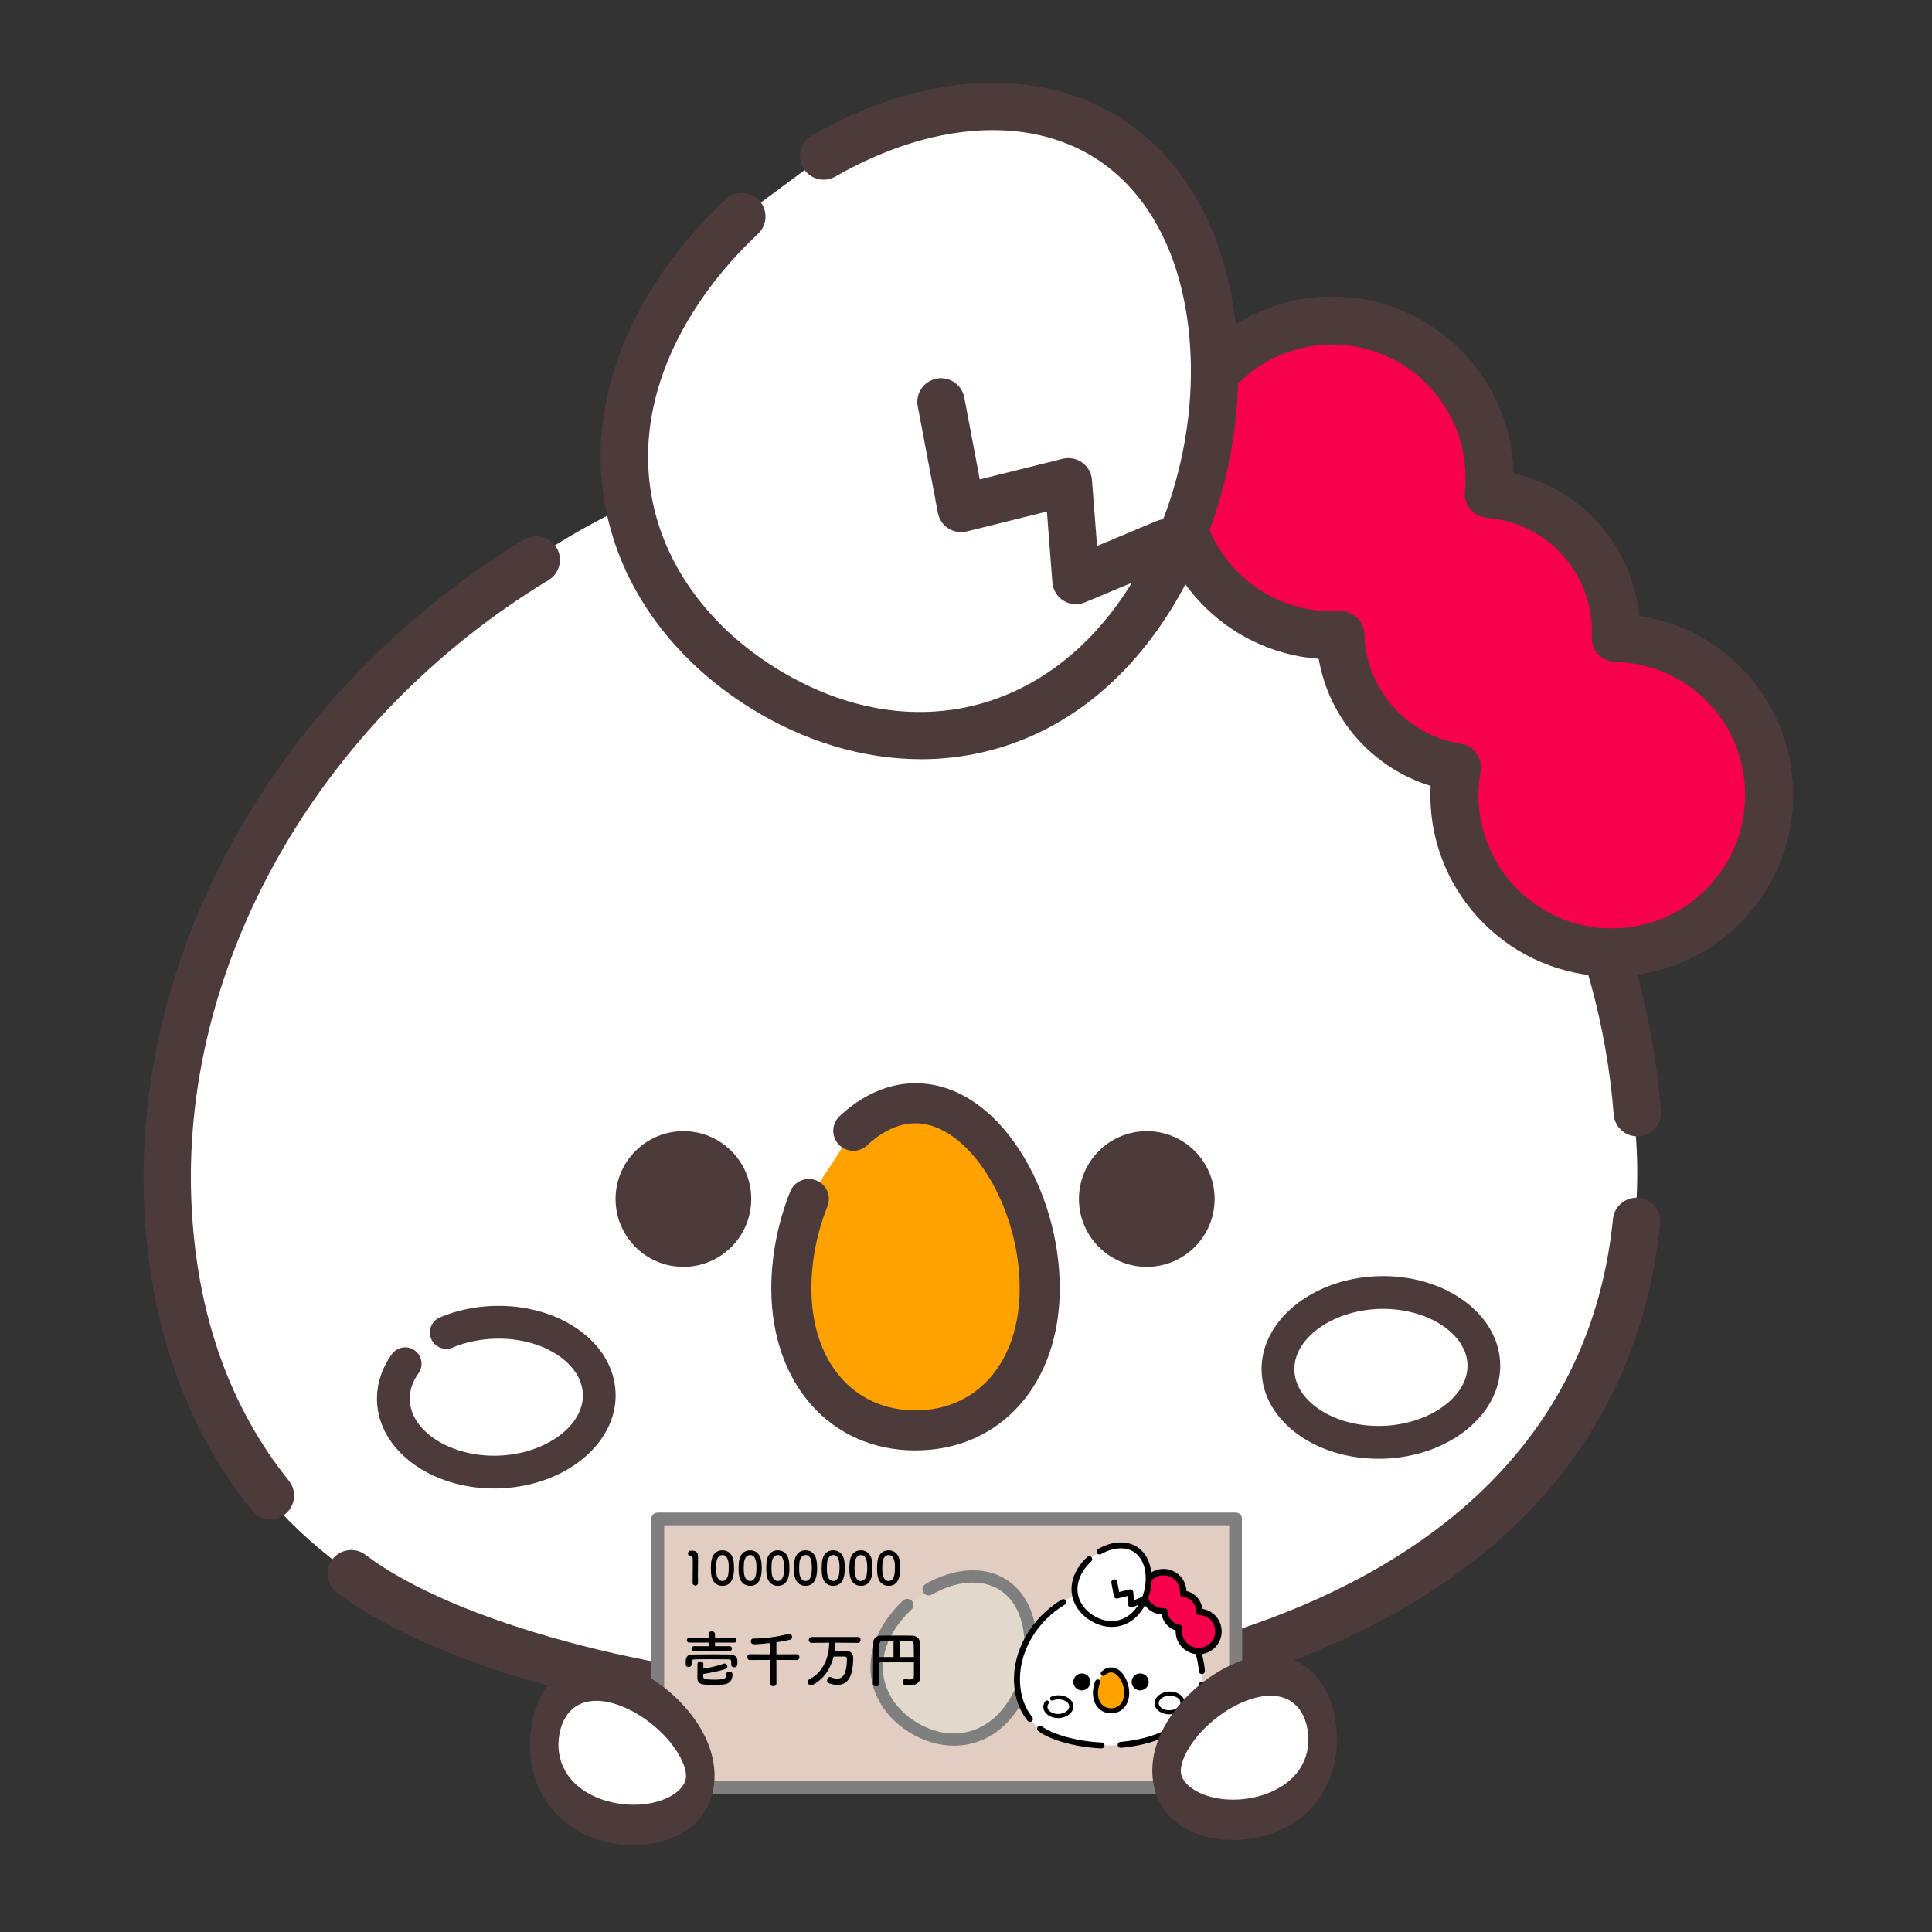 <svg width="350" height="350" viewBox="0 0 350 350" fill="none" xmlns="http://www.w3.org/2000/svg">
<rect x="0" y="0" width="350" height="350" fill="#333333" stroke="none"/>
<path d="M296.605 212.52C296.605 275.495 230.118 309.311 159.02 309.311C87.922 309.311 30.461 282.4 30.461 219.418C30.461 156.437 87.922 81.251 159.02 81.251C230.118 81.251 296.605 149.539 296.605 212.52Z" fill="white"/>
<path d="M296.605 205.863C294.391 205.863 292.511 204.156 292.337 201.908C289.801 169.678 275.121 139.817 250.987 117.817C226.237 95.255 194.268 83.861 160.974 85.734C151.058 86.289 141.149 88.016 131.507 90.859C129.239 91.528 126.85 90.23 126.181 87.962C125.512 85.687 126.81 83.305 129.085 82.636C139.356 79.605 149.921 77.772 160.492 77.176C196.108 75.169 230.299 87.36 256.768 111.487C269.353 122.962 279.584 136.531 287.178 151.827C294.919 167.423 299.536 184.05 300.888 201.239C301.075 203.601 299.309 205.669 296.947 205.849C296.833 205.856 296.719 205.863 296.605 205.863V205.863Z" fill="#4D3A3B"/>
<path d="M48.995 275.234C47.744 275.234 46.499 274.685 45.649 273.635C33.927 259.069 27.37 240.903 26.179 219.659C23.529 172.515 50.514 124.668 94.928 97.758C96.955 96.533 99.591 97.175 100.816 99.203C102.04 101.23 101.398 103.866 99.371 105.091C57.633 130.376 32.267 175.158 34.743 219.171C35.834 238.588 41.755 255.101 52.334 268.249C53.819 270.095 53.525 272.792 51.678 274.277C50.888 274.913 49.938 275.227 48.988 275.227L48.995 275.234Z" fill="#4D3A3B"/>
<path d="M292.698 115.555C292.718 115.154 292.731 114.759 292.731 114.351C292.731 101.244 282.568 90.465 269.708 89.474C269.801 88.524 269.855 87.561 269.855 86.584C269.855 70.867 257.069 58.074 241.345 58.074C225.621 58.074 212.835 70.86 212.835 86.584C212.835 102.307 225.621 115.094 241.345 115.094C241.84 115.094 242.335 115.08 242.824 115.054C243.165 127.198 252.211 137.201 263.933 139.014C263.639 140.646 263.478 142.326 263.478 144.039C263.478 159.756 276.265 172.549 291.988 172.549C307.712 172.549 320.498 159.762 320.498 144.039C320.498 128.315 308.093 115.93 292.704 115.549L292.698 115.555Z" fill="#F7004C"/>
<path fill-rule="evenodd" clip-rule="evenodd" d="M208.486 86.584C208.486 68.458 223.219 53.725 241.345 53.725C259.196 53.725 273.755 68.021 274.194 85.76C286.395 88.496 295.743 98.855 296.948 111.56C312.704 113.924 324.847 127.356 324.847 144.039C324.847 162.164 310.114 176.898 291.988 176.898C273.862 176.898 259.129 162.157 259.129 144.039C259.129 143.479 259.144 142.923 259.173 142.371C248.742 139.167 240.781 130.292 238.892 119.352C221.909 118.095 208.486 103.884 208.486 86.584ZM292.818 119.903C292.182 119.921 291.538 119.799 290.932 119.53C289.289 118.8 288.264 117.134 288.354 115.338C288.372 114.982 288.382 114.664 288.382 114.351C288.382 103.536 279.988 94.628 269.374 93.811C268.208 93.721 267.127 93.165 266.375 92.269C265.624 91.373 265.265 90.212 265.38 89.047C265.461 88.222 265.506 87.402 265.506 86.584C265.506 73.268 254.666 62.423 241.345 62.423C228.023 62.423 217.184 73.262 217.184 86.584C217.184 99.906 228.023 110.745 241.345 110.745C241.762 110.745 242.178 110.733 242.586 110.711C243.757 110.647 244.905 111.059 245.769 111.854C246.632 112.648 247.138 113.758 247.171 114.931C247.453 124.952 254.925 133.22 264.598 134.716C265.757 134.895 266.794 135.534 267.474 136.489C268.155 137.443 268.422 138.632 268.213 139.786C267.963 141.177 267.828 142.598 267.828 144.039C267.828 157.354 278.667 168.199 291.988 168.199C305.31 168.199 316.149 157.36 316.149 144.039C316.149 130.783 305.778 120.339 292.818 119.903Z" fill="#4D3A3B"/>
<path d="M149.225 28.259C166.266 18.47 185.951 15.747 200.537 24.907C224.39 39.875 225.588 80.917 208.332 108.423C191.076 135.929 161.897 139.482 138.037 124.515C114.184 109.547 104.69 81.726 121.946 54.22C125.385 48.747 129.62 43.695 134.391 39.232" fill="white"/>
<path d="M166.849 137.535C156.364 137.535 145.605 134.323 135.756 128.148C122.856 120.052 113.863 108.336 110.424 95.155C106.731 80.997 109.461 66.056 118.313 51.945C121.886 46.244 126.315 40.918 131.46 36.101C133.193 34.482 135.903 34.575 137.522 36.308C139.142 38.041 139.048 40.751 137.315 42.37C132.705 46.679 128.757 51.43 125.572 56.502C118.005 68.558 115.636 81.177 118.721 92.987C121.605 104.047 129.273 113.956 140.313 120.881C163.972 135.729 189.845 129.807 204.692 106.141C212.695 93.388 216.662 77.397 215.565 62.269C214.448 46.826 208.299 34.843 198.249 28.54C186.005 20.859 168.475 22.144 151.353 31.979C149.298 33.157 146.676 32.448 145.498 30.393C144.32 28.339 145.03 25.717 147.084 24.539C167.003 13.098 187.838 11.873 202.812 21.274C215.237 29.069 222.805 43.414 224.123 61.654C225.341 78.555 220.911 96.433 211.959 110.705C203.107 124.816 190.836 133.768 176.484 136.605C173.319 137.227 170.094 137.542 166.842 137.542L166.849 137.535Z" fill="#4D3A3B"/>
<path d="M170.475 72.814L174.122 92.117L193.539 87.286L194.924 105.171L211.183 98.353" fill="white"/>
<path d="M194.923 109.46C194.147 109.46 193.371 109.246 192.689 108.831C191.511 108.115 190.755 106.877 190.648 105.499L189.658 92.666L175.158 96.272C174.014 96.56 172.803 96.359 171.806 95.724C170.809 95.088 170.127 94.071 169.906 92.907L166.259 73.603C165.818 71.275 167.35 69.034 169.678 68.592C172.007 68.15 174.248 69.683 174.69 72.011L177.493 86.851L192.508 83.118C193.732 82.817 195.03 83.064 196.054 83.8C197.078 84.536 197.727 85.687 197.82 86.945L198.744 98.909L209.523 94.385C211.704 93.469 214.22 94.499 215.137 96.68C216.053 98.862 215.023 101.377 212.842 102.294L196.589 109.112C196.054 109.333 195.492 109.447 194.93 109.447L194.923 109.46Z" fill="#4D3A3B"/>
<path d="M154.577 204.852C157.896 201.748 161.743 199.868 165.851 199.868C178.276 199.868 188.346 217.05 188.346 233.416C188.346 249.782 178.276 259.136 165.851 259.136C153.426 259.136 143.356 249.782 143.356 233.416C143.356 227.876 144.514 222.242 146.521 217.21" fill="#FFA200"/>
<path d="M165.858 262.762C150.476 262.762 139.73 250.692 139.73 233.416C139.73 227.541 140.914 221.472 143.156 215.865C143.898 214.005 146.013 213.095 147.873 213.838C149.733 214.581 150.643 216.695 149.893 218.555C147.993 223.312 146.99 228.451 146.99 233.416C146.99 246.63 154.57 255.502 165.858 255.502C177.146 255.502 184.726 246.624 184.726 233.416C184.726 218.314 175.379 203.494 165.858 203.494C162.124 203.494 159.013 205.675 157.066 207.502C155.601 208.873 153.306 208.8 151.934 207.335C150.563 205.869 150.636 203.574 152.101 202.203C156.27 198.295 161.027 196.234 165.858 196.234C172.99 196.234 179.728 200.604 184.82 208.539C189.377 215.631 191.986 224.697 191.986 233.409C191.986 250.692 181.24 262.755 165.858 262.755V262.762Z" fill="#4D3A3B"/>
<path d="M207.75 229.502C214.538 229.502 220.041 223.999 220.041 217.21C220.041 210.422 214.538 204.919 207.75 204.919C200.962 204.919 195.459 210.422 195.459 217.21C195.459 223.999 200.962 229.502 207.75 229.502Z" fill="#4D3A3B"/>
<path d="M123.806 229.502C130.594 229.502 136.097 223.999 136.097 217.21C136.097 210.422 130.594 204.919 123.806 204.919C117.018 204.919 111.515 210.422 111.515 217.21C111.515 223.999 117.018 229.502 123.806 229.502Z" fill="#4D3A3B"/>
<path d="M89.508 269.654C78.02 269.654 68.599 262.702 68.298 253.837C68.198 250.866 69.127 247.922 70.988 245.326C71.944 243.994 73.798 243.686 75.129 244.637C76.461 245.593 76.769 247.447 75.819 248.778C74.715 250.324 74.179 251.956 74.239 253.636C74.433 259.377 81.78 263.993 90.271 263.706C98.768 263.418 105.787 258.326 105.593 252.585C105.506 249.936 103.914 247.433 101.11 245.54C98.019 243.446 93.911 242.375 89.555 242.522C86.899 242.609 84.289 243.165 82.001 244.128C80.489 244.764 78.749 244.054 78.113 242.542C77.478 241.03 78.187 239.29 79.699 238.655C82.69 237.397 85.935 236.701 89.354 236.587C94.961 236.4 100.314 237.832 104.435 240.622C108.851 243.613 111.367 247.788 111.521 252.385C111.829 261.498 102.381 269.239 90.465 269.64C90.144 269.654 89.823 269.654 89.501 269.654H89.508Z" fill="#4D3A3B"/>
<path d="M179.635 312.81C177.447 312.81 175.58 311.144 175.373 308.929C175.145 306.574 176.878 304.48 179.24 304.252C185.355 303.67 191.377 302.874 197.131 301.884C205.823 300.392 214.126 298.418 221.814 296.023C251.381 286.803 287.599 266.275 292.209 220.83C292.45 218.475 294.558 216.755 296.913 216.996C299.268 217.237 300.988 219.338 300.747 221.693C296.719 261.35 270.31 289.887 224.37 304.212C216.328 306.721 207.656 308.782 198.59 310.341C192.622 311.365 186.386 312.195 180.056 312.79C179.916 312.803 179.782 312.81 179.648 312.81H179.635Z" fill="#4D3A3B"/>
<path d="M152.122 313.6C152.062 313.6 152.001 313.6 151.941 313.6C115.911 312.087 78.522 301.77 61.032 288.502C59.145 287.07 58.777 284.38 60.209 282.494C61.641 280.607 64.33 280.239 66.217 281.671C82.195 293.788 118.4 303.61 152.302 305.029C154.671 305.129 156.504 307.13 156.411 309.491C156.317 311.793 154.417 313.6 152.129 313.6H152.122Z" fill="#4D3A3B"/>
<path d="M249.742 264.268C244.497 264.268 239.519 262.842 235.638 260.213C231.222 257.222 228.706 253.047 228.552 248.45C228.244 239.337 237.692 231.596 249.609 231.194C261.525 230.786 271.474 237.885 271.776 246.998C272.083 256.111 262.636 263.853 250.719 264.254C250.391 264.268 250.063 264.274 249.742 264.274V264.268ZM250.559 237.116C250.311 237.116 250.063 237.116 249.809 237.129C241.312 237.417 234.293 242.509 234.487 248.249C234.574 250.899 236.166 253.402 238.97 255.295C242.061 257.389 246.163 258.453 250.525 258.313C259.023 258.025 266.041 252.933 265.847 247.192C265.66 241.619 258.735 237.116 250.559 237.116V237.116Z" fill="#4D3A3B"/>
<g clip-path="url(#clip0_3276_1544)">
<rect width="107" height="51" transform="translate(118 274)" fill="white"/>
<g opacity="0.5">
<path d="M223.838 275.155H119.162V323.845H223.838V275.155Z" fill="#C69C87"/>
<path d="M223.838 325H119.162C118.521 325 118 324.483 118 323.845V275.155C118 274.517 118.521 274 119.162 274H223.838C224.479 274 225 274.517 225 275.155V323.845C225 324.483 224.479 325 223.838 325ZM120.324 322.691H222.676V276.309H120.324V322.691Z" fill="black"/>
<path d="M168.235 287.914C172.682 285.376 177.821 284.669 181.629 287.043C187.856 290.925 188.167 301.567 183.662 308.7C179.158 315.834 171.541 316.756 165.316 312.874C159.089 308.991 156.611 301.779 161.116 294.646C162.013 293.225 163.119 291.916 164.363 290.759" fill="#C7B299"/>
<path d="M172.835 316.252C170.097 316.252 167.289 315.418 164.721 313.818C161.355 311.719 159.005 308.682 158.108 305.262C157.143 301.59 157.857 297.715 160.167 294.057C161.102 292.579 162.255 291.198 163.6 289.948C164.051 289.528 164.76 289.554 165.183 290.002C165.606 290.45 165.581 291.154 165.13 291.574C163.926 292.692 162.896 293.925 162.066 295.239C160.093 298.366 159.472 301.638 160.276 304.701C161.03 307.569 163.031 310.137 165.913 311.934C172.089 315.783 178.842 314.248 182.716 308.112C184.806 304.805 185.84 300.657 185.554 296.736C185.264 292.731 183.658 289.623 181.036 287.988C177.84 285.995 173.263 286.33 168.795 288.879C168.258 289.184 167.575 289.002 167.266 288.468C166.959 287.935 167.143 287.256 167.68 286.949C172.879 283.981 178.319 283.665 182.226 286.101C185.468 288.122 187.444 291.842 187.788 296.572C188.107 300.955 186.949 305.592 184.613 309.292C182.303 312.95 179.1 315.273 175.355 316.007C174.53 316.169 173.688 316.25 172.84 316.25L172.835 316.252Z" fill="black"/>
</g>
<path d="M217.729 304.107C217.729 311.978 209.366 316.204 200.424 316.204C191.482 316.204 184.253 312.841 184.253 304.971C184.253 297.101 191.48 287.704 200.424 287.704C209.368 287.704 217.729 296.237 217.729 304.107Z" fill="white"/>
<path d="M217.729 303.276C217.45 303.276 217.213 303.063 217.192 302.782C216.874 298.754 215.026 295.022 211.993 292.274C208.88 289.454 204.859 288.032 200.67 288.265C199.425 288.334 198.176 288.549 196.965 288.905C196.679 288.988 196.38 288.826 196.296 288.542C196.212 288.258 196.375 287.96 196.661 287.877C197.953 287.498 199.283 287.27 200.612 287.196C205.091 286.944 209.392 288.468 212.723 291.484C214.305 292.918 215.593 294.613 216.549 296.526C217.522 298.475 218.104 300.553 218.273 302.701C218.297 302.996 218.076 303.255 217.778 303.278C217.764 303.278 217.75 303.278 217.736 303.278L217.729 303.276Z" fill="black"/>
<path d="M186.584 311.943C186.426 311.943 186.271 311.874 186.164 311.742C184.688 309.922 183.865 307.652 183.714 304.996C183.381 299.105 186.775 293.126 192.361 289.764C192.616 289.611 192.946 289.692 193.102 289.944C193.256 290.198 193.174 290.526 192.921 290.681C187.672 293.84 184.481 299.438 184.792 304.936C184.929 307.363 185.673 309.426 187.005 311.07C187.191 311.301 187.156 311.638 186.924 311.823C186.824 311.904 186.705 311.941 186.587 311.941L186.584 311.943Z" fill="black"/>
<path d="M217.234 291.99C217.237 291.939 217.241 291.888 217.241 291.838C217.241 290.2 215.963 288.854 214.345 288.732C214.357 288.611 214.364 288.491 214.364 288.369C214.364 286.404 212.755 284.806 210.777 284.806C208.799 284.806 207.19 286.404 207.19 288.369C207.19 290.334 208.799 291.932 210.777 291.932C210.84 291.932 210.903 291.925 210.965 291.923C211.007 293.443 212.144 294.692 213.622 294.918C213.585 295.124 213.562 295.334 213.562 295.549C213.562 297.514 215.17 299.112 217.148 299.112C219.126 299.112 220.735 297.514 220.735 295.549C220.735 293.584 219.173 292.036 217.234 291.99Z" fill="#F7004C"/>
<path fill-rule="evenodd" clip-rule="evenodd" d="M206.609 288.369C206.609 286.085 208.478 284.228 210.777 284.228C213.033 284.228 214.874 286.015 214.943 288.24C216.472 288.591 217.642 289.88 217.803 291.462C219.789 291.771 221.316 293.456 221.316 295.549C221.316 297.833 219.447 299.689 217.148 299.689C214.849 299.689 212.981 297.833 212.981 295.549C212.981 295.486 212.982 295.424 212.985 295.362C211.682 294.954 210.689 293.854 210.442 292.496C208.299 292.327 206.609 290.541 206.609 288.369ZM210.777 285.383C209.12 285.383 207.772 286.723 207.772 288.369C207.772 290.015 209.12 291.355 210.777 291.355C210.807 291.355 210.816 291.354 210.83 291.353C210.847 291.351 210.871 291.349 210.944 291.346C211.099 291.34 211.25 291.397 211.363 291.502C211.476 291.607 211.542 291.753 211.546 291.907C211.58 293.145 212.506 294.163 213.711 294.348C213.865 294.371 214.004 294.456 214.095 294.583C214.186 294.71 214.222 294.867 214.194 295.02C214.162 295.2 214.143 295.375 214.143 295.549C214.143 297.195 215.491 298.535 217.148 298.535C218.805 298.535 220.154 297.195 220.154 295.549C220.154 293.902 218.848 292.606 217.22 292.567C217.064 292.563 216.916 292.497 216.809 292.384C216.703 292.27 216.647 292.119 216.654 291.964C216.656 291.922 216.657 291.9 216.658 291.884C216.66 291.866 216.66 291.856 216.66 291.838C216.66 290.505 215.618 289.407 214.301 289.307C214.145 289.295 214.001 289.222 213.9 289.103C213.8 288.985 213.752 288.831 213.767 288.676C213.777 288.571 213.783 288.469 213.783 288.369C213.783 286.723 212.434 285.383 210.777 285.383Z" fill="black"/>
<path d="M199.19 281.081C201.333 279.857 203.808 279.517 205.645 280.66C208.646 282.531 208.797 287.66 206.626 291.096C204.455 294.533 200.784 294.978 197.784 293.108C194.783 291.237 193.588 287.762 195.759 284.323C196.191 283.639 196.724 283.007 197.323 282.45" fill="white"/>
<path d="M201.407 294.736C200.089 294.736 198.734 294.334 197.497 293.563C195.875 292.551 194.743 291.087 194.311 289.44C193.846 287.671 194.19 285.803 195.303 284.041C195.752 283.33 196.31 282.662 196.958 282.062C197.177 281.861 197.518 281.87 197.721 282.087C197.925 282.305 197.914 282.644 197.695 282.845C197.116 283.383 196.619 283.977 196.219 284.612C195.268 286.117 194.969 287.695 195.357 289.17C195.719 290.554 196.684 291.791 198.072 292.655C201.047 294.51 204.301 293.771 206.17 290.812C207.176 289.219 207.676 287.219 207.539 285.33C207.4 283.399 206.625 281.903 205.361 281.115C203.82 280.155 201.616 280.316 199.462 281.545C199.204 281.693 198.874 281.605 198.725 281.346C198.576 281.09 198.664 280.762 198.925 280.614C201.43 279.185 204.05 279.032 205.935 280.205C207.497 281.18 208.45 282.972 208.615 285.251C208.769 287.364 208.211 289.598 207.086 291.38C205.972 293.145 204.429 294.262 202.623 294.618C202.225 294.697 201.819 294.736 201.409 294.736H201.407Z" fill="black"/>
<path d="M201.863 286.648L202.323 289.059L204.766 288.457L204.938 290.692L206.983 289.84" fill="white"/>
<path d="M204.94 291.228C204.843 291.228 204.745 291.202 204.659 291.149C204.51 291.059 204.415 290.905 204.404 290.734L204.278 289.131L202.453 289.581C202.309 289.616 202.156 289.593 202.033 289.512C201.907 289.433 201.821 289.304 201.793 289.161L201.335 286.748C201.28 286.457 201.472 286.177 201.765 286.122C202.058 286.066 202.339 286.258 202.395 286.549L202.749 288.403L204.636 287.937C204.789 287.9 204.952 287.93 205.082 288.022C205.21 288.115 205.291 288.258 205.305 288.415L205.422 289.909L206.777 289.343C207.051 289.228 207.367 289.357 207.483 289.63C207.6 289.902 207.469 290.216 207.195 290.332L205.15 291.184C205.082 291.212 205.013 291.226 204.94 291.226V291.228Z" fill="black"/>
<path d="M199.864 303.149C200.28 302.761 200.766 302.525 201.282 302.525C202.844 302.525 204.111 304.673 204.111 306.717C204.111 308.761 202.844 309.932 201.282 309.932C199.72 309.932 198.453 308.763 198.453 306.717C198.453 306.024 198.597 305.32 198.851 304.692" fill="#FFA200"/>
<path d="M201.282 310.384C199.348 310.384 197.995 308.876 197.995 306.717C197.995 305.982 198.144 305.225 198.425 304.523C198.518 304.29 198.783 304.177 199.018 304.269C199.253 304.361 199.367 304.627 199.274 304.858C199.034 305.451 198.909 306.093 198.909 306.715C198.909 308.366 199.862 309.474 201.282 309.474C202.702 309.474 203.655 308.366 203.655 306.715C203.655 304.828 202.479 302.976 201.282 302.976C200.812 302.976 200.422 303.248 200.175 303.477C199.992 303.648 199.704 303.638 199.529 303.456C199.357 303.274 199.367 302.987 199.55 302.814C200.073 302.327 200.673 302.068 201.282 302.068C202.179 302.068 203.025 302.613 203.667 303.606C204.239 304.493 204.569 305.625 204.569 306.715C204.569 308.874 203.218 310.382 201.282 310.382V310.384Z" fill="black"/>
<path d="M206.551 306.23C207.405 306.23 208.097 305.542 208.097 304.694C208.097 303.846 207.405 303.158 206.551 303.158C205.697 303.158 205.005 303.846 205.005 304.694C205.005 305.542 205.697 306.23 206.551 306.23Z" fill="black"/>
<path d="M195.993 306.23C196.847 306.23 197.539 305.542 197.539 304.694C197.539 303.846 196.847 303.158 195.993 303.158C195.14 303.158 194.448 303.846 194.448 304.694C194.448 305.542 195.14 306.23 195.993 306.23Z" fill="black"/>
<path d="M191.679 311.246C190.234 311.246 189.048 310.377 189.011 309.269C188.999 308.897 189.116 308.53 189.348 308.204C189.469 308.038 189.701 307.999 189.869 308.119C190.036 308.239 190.076 308.47 189.955 308.636C189.815 308.83 189.748 309.033 189.755 309.243C189.778 309.962 190.703 310.539 191.772 310.502C192.842 310.467 193.725 309.83 193.699 309.112C193.688 308.781 193.488 308.467 193.137 308.232C192.749 307.971 192.23 307.837 191.684 307.855C191.349 307.867 191.022 307.936 190.733 308.056C190.543 308.135 190.324 308.047 190.245 307.858C190.166 307.668 190.255 307.451 190.445 307.373C190.822 307.216 191.229 307.128 191.659 307.114C192.363 307.091 193.037 307.269 193.555 307.618C194.111 307.992 194.427 308.514 194.446 309.089C194.485 310.227 193.295 311.195 191.798 311.246C191.759 311.246 191.717 311.246 191.677 311.246H191.679Z" fill="black"/>
<path d="M203.016 316.638C202.742 316.638 202.507 316.43 202.479 316.153C202.451 315.857 202.667 315.596 202.965 315.569C203.734 315.497 204.492 315.395 205.215 315.273C206.307 315.086 207.353 314.839 208.32 314.541C212.039 313.389 216.595 310.823 217.174 305.144C217.204 304.849 217.469 304.634 217.764 304.666C218.062 304.696 218.276 304.959 218.246 305.253C217.739 310.209 214.417 313.774 208.639 315.564C207.628 315.878 206.535 316.134 205.396 316.331C204.645 316.458 203.862 316.562 203.065 316.638C203.048 316.638 203.03 316.64 203.014 316.64L203.016 316.638Z" fill="black"/>
<path d="M199.555 316.737C199.555 316.737 199.538 316.737 199.531 316.737C194.999 316.548 190.297 315.259 188.095 313.601C187.858 313.423 187.812 313.086 187.991 312.85C188.17 312.615 188.509 312.569 188.746 312.747C190.757 314.262 195.31 315.488 199.576 315.666C199.873 315.677 200.106 315.929 200.092 316.224C200.08 316.513 199.841 316.737 199.552 316.737H199.555Z" fill="black"/>
<path d="M211.835 310.573C211.175 310.573 210.549 310.396 210.061 310.068C209.506 309.694 209.189 309.172 209.171 308.597C209.131 307.458 210.321 306.491 211.818 306.44C213.318 306.389 214.568 307.276 214.608 308.414C214.647 309.553 213.457 310.52 211.96 310.571C211.918 310.571 211.879 310.571 211.837 310.571L211.835 310.573ZM211.937 307.181C211.907 307.181 211.874 307.181 211.842 307.181C210.772 307.216 209.889 307.853 209.915 308.571C209.926 308.901 210.126 309.216 210.477 309.451C210.865 309.712 211.381 309.846 211.93 309.828C212.999 309.793 213.882 309.156 213.857 308.437C213.834 307.74 212.962 307.179 211.935 307.179L211.937 307.181Z" fill="black"/>
<path d="M160.979 287.291C163.004 287.291 163.079 285.03 163.079 284.09C163.079 283.733 163.054 283.367 163.02 283.001C162.887 281.613 162.1 280.848 160.979 280.848C159.841 280.848 159.046 281.646 158.929 283.093C158.903 283.434 158.887 283.758 158.887 284.074C158.887 284.423 158.903 284.772 158.937 285.13C159.071 286.526 159.866 287.291 160.979 287.291ZM160.979 286.418C160.435 286.418 159.983 285.928 159.882 285.08C159.841 284.739 159.824 284.39 159.824 284.041C159.824 283.741 159.841 283.434 159.866 283.126C159.949 282.237 160.393 281.704 160.979 281.704C162.125 281.704 162.125 283.351 162.125 283.991C162.125 284.39 162.1 284.797 162.05 285.163C161.933 285.953 161.498 286.418 160.979 286.418Z" fill="black"/>
<path d="M155.961 287.291C157.986 287.291 158.061 285.03 158.061 284.09C158.061 283.733 158.036 283.367 158.003 283.001C157.869 281.613 157.082 280.848 155.961 280.848C154.823 280.848 154.028 281.646 153.911 283.093C153.886 283.434 153.869 283.758 153.869 284.074C153.869 284.423 153.886 284.772 153.919 285.13C154.053 286.526 154.848 287.291 155.961 287.291ZM155.961 286.418C155.417 286.418 154.965 285.928 154.865 285.08C154.823 284.739 154.806 284.39 154.806 284.041C154.806 283.741 154.823 283.434 154.848 283.126C154.932 282.237 155.375 281.704 155.961 281.704C157.108 281.704 157.108 283.351 157.108 283.991C157.108 284.39 157.082 284.797 157.032 285.163C156.915 285.953 156.48 286.418 155.961 286.418Z" fill="black"/>
<path d="M150.944 287.291C152.969 287.291 153.044 285.03 153.044 284.09C153.044 283.733 153.019 283.367 152.986 283.001C152.852 281.613 152.065 280.848 150.944 280.848C149.806 280.848 149.011 281.646 148.894 283.093C148.869 283.434 148.852 283.758 148.852 284.074C148.852 284.423 148.869 284.772 148.902 285.13C149.036 286.526 149.831 287.291 150.944 287.291ZM150.944 286.418C150.4 286.418 149.948 285.928 149.848 285.08C149.806 284.739 149.789 284.39 149.789 284.041C149.789 283.741 149.806 283.434 149.831 283.126C149.915 282.237 150.358 281.704 150.944 281.704C152.09 281.704 152.09 283.351 152.09 283.991C152.09 284.39 152.065 284.797 152.015 285.163C151.898 285.953 151.463 286.418 150.944 286.418Z" fill="black"/>
<path d="M145.926 287.291C147.951 287.291 148.027 285.03 148.027 284.09C148.027 283.733 148.002 283.367 147.968 283.001C147.834 281.613 147.048 280.848 145.926 280.848C144.788 280.848 143.993 281.646 143.876 283.093C143.851 283.434 143.834 283.758 143.834 284.074C143.834 284.423 143.851 284.772 143.885 285.13C144.019 286.526 144.814 287.291 145.926 287.291ZM145.926 286.418C145.383 286.418 144.931 285.928 144.83 285.08C144.788 284.739 144.772 284.39 144.772 284.041C144.772 283.741 144.788 283.434 144.814 283.126C144.897 282.237 145.341 281.704 145.926 281.704C147.073 281.704 147.073 283.351 147.073 283.991C147.073 284.39 147.048 284.797 146.998 285.163C146.88 285.953 146.445 286.418 145.926 286.418Z" fill="black"/>
<path d="M140.909 287.291C142.934 287.291 143.009 285.03 143.009 284.09C143.009 283.733 142.984 283.367 142.951 283.001C142.817 281.613 142.03 280.848 140.909 280.848C139.771 280.848 138.976 281.646 138.859 283.093C138.834 283.434 138.817 283.758 138.817 284.074C138.817 284.423 138.834 284.772 138.867 285.13C139.001 286.526 139.796 287.291 140.909 287.291ZM140.909 286.418C140.365 286.418 139.913 285.928 139.813 285.08C139.771 284.739 139.754 284.39 139.754 284.041C139.754 283.741 139.771 283.434 139.796 283.126C139.88 282.237 140.323 281.704 140.909 281.704C142.055 281.704 142.055 283.351 142.055 283.991C142.055 284.39 142.03 284.797 141.98 285.163C141.863 285.953 141.428 286.418 140.909 286.418Z" fill="black"/>
<path d="M135.891 287.291C137.916 287.291 137.992 285.03 137.992 284.09C137.992 283.733 137.967 283.367 137.933 283.001C137.799 281.613 137.013 280.848 135.891 280.848C134.753 280.848 133.958 281.646 133.841 283.093C133.816 283.434 133.799 283.758 133.799 284.074C133.799 284.423 133.816 284.772 133.85 285.13C133.983 286.526 134.778 287.291 135.891 287.291ZM135.891 286.418C135.347 286.418 134.896 285.928 134.795 285.08C134.753 284.739 134.737 284.39 134.737 284.041C134.737 283.741 134.753 283.434 134.778 283.126C134.862 282.237 135.306 281.704 135.891 281.704C137.038 281.704 137.038 283.351 137.038 283.991C137.038 284.39 137.013 284.797 136.962 285.163C136.845 285.953 136.41 286.418 135.891 286.418Z" fill="black"/>
<path d="M130.874 287.291C132.899 287.291 132.974 285.03 132.974 284.09C132.974 283.733 132.949 283.367 132.915 283.001C132.782 281.613 131.995 280.848 130.874 280.848C129.736 280.848 128.941 281.646 128.824 283.093C128.798 283.434 128.782 283.758 128.782 284.074C128.782 284.423 128.798 284.772 128.832 285.13C128.966 286.526 129.761 287.291 130.874 287.291ZM130.874 286.418C130.33 286.418 129.878 285.928 129.778 285.08C129.736 284.739 129.719 284.39 129.719 284.041C129.719 283.741 129.736 283.434 129.761 283.126C129.844 282.237 130.288 281.704 130.874 281.704C132.02 281.704 132.02 283.351 132.02 283.991C132.02 284.39 131.995 284.797 131.945 285.163C131.828 285.953 131.393 286.418 130.874 286.418Z" fill="black"/>
<path d="M126.451 286.792C126.451 286.784 126.451 286.784 126.451 286.776C126.434 286.26 126.434 285.737 126.434 285.221C126.434 284.032 126.459 282.918 126.459 282.253C126.459 282.07 126.459 281.921 126.451 281.813C126.425 281.264 126.057 280.923 125.48 280.923C125.304 280.923 125.237 280.923 125.07 280.931C124.785 280.956 124.635 281.197 124.635 281.438C124.635 281.663 124.777 281.879 125.062 281.879C125.078 281.879 125.087 281.879 125.103 281.879C125.128 281.879 125.154 281.879 125.179 281.879C125.463 281.879 125.505 281.971 125.505 283.134C125.505 284.232 125.472 286.003 125.472 286.776C125.472 287.075 125.723 287.233 125.965 287.233C126.208 287.233 126.451 287.083 126.451 286.792Z" fill="black"/>
<path d="M165.565 303.631C165.565 304.119 165.23 304.263 164.784 304.263C164.572 304.263 164.338 304.23 164.092 304.186C164.059 304.175 164.025 304.175 163.992 304.175C163.691 304.175 163.523 304.441 163.523 304.718C163.523 305.305 164.07 305.35 164.751 305.35C166.257 305.35 166.714 304.518 166.714 303.864C166.714 303.853 166.714 303.853 166.714 303.842L166.692 302.279C166.67 301.026 166.692 299.209 166.647 297.579C166.625 296.803 165.967 296.326 165.286 296.315C164.394 296.293 163.401 296.293 162.419 296.293C161.437 296.293 160.477 296.293 159.618 296.315C158.77 296.326 158.224 296.792 158.212 297.49C158.201 298.178 158.146 301.448 158.146 305.017C158.146 305.339 158.436 305.505 158.726 305.505C159.005 305.505 159.284 305.339 159.284 305.017V305.006C159.272 304.075 159.272 303.155 159.272 302.257C159.272 301.88 159.272 301.514 159.272 301.148H165.565V303.631ZM162.988 300.195V297.247C163.601 297.247 164.204 297.258 164.751 297.269C165.297 297.28 165.509 297.368 165.532 297.978C165.554 298.588 165.565 299.375 165.565 300.184L162.988 300.195ZM161.872 300.195L159.284 300.184C159.295 299.419 159.295 298.676 159.317 297.978C159.328 297.435 159.496 297.28 160.131 297.269C160.622 297.258 161.225 297.247 161.872 297.247V300.195Z" fill="black"/>
<path d="M155.401 297.623C155.747 297.623 155.903 297.368 155.903 297.102C155.903 296.836 155.735 296.559 155.401 296.559H147.066C146.709 296.559 146.52 296.825 146.52 297.091C146.52 297.357 146.698 297.623 147.055 297.623H147.066L150.224 297.59C150.179 300.195 149.22 302.878 146.653 304.197C146.408 304.33 146.308 304.518 146.308 304.707C146.308 305.017 146.575 305.316 146.921 305.316C147.022 305.316 147.144 305.294 147.256 305.228C149.264 304.13 150.458 302.368 151.016 300.106C151.496 300.106 152.098 300.095 152.634 300.095C152.768 300.095 152.89 300.095 153.013 300.095C153.236 300.095 153.426 300.206 153.426 300.517C153.426 302.467 153.058 304.108 151.674 304.108C151.328 304.108 150.949 304.019 150.559 303.853C150.48 303.82 150.413 303.809 150.347 303.809C150.034 303.809 149.844 304.13 149.844 304.43C149.844 304.651 149.945 304.873 150.179 304.951C150.726 305.139 151.228 305.228 151.685 305.228C153.459 305.228 154.564 303.953 154.564 300.339C154.564 299.574 154.107 299.109 153.37 299.098C153.169 299.098 152.968 299.098 152.745 299.098C152.232 299.098 151.674 299.098 151.206 299.109C151.284 298.621 151.34 298.111 151.362 297.59L155.401 297.623Z" fill="black"/>
<path d="M144.344 300.727C144.667 300.727 144.824 300.472 144.824 300.217C144.824 299.951 144.656 299.685 144.344 299.685L140.651 299.696V297.513C141.61 297.38 142.503 297.213 143.161 297.036C143.395 296.969 143.496 296.77 143.496 296.559C143.496 296.282 143.317 295.994 142.96 295.994C142.905 295.994 142.838 295.994 142.771 296.016C140.673 296.57 138.475 296.814 136.556 296.836C136.188 296.836 136.009 297.08 136.009 297.335C136.009 297.601 136.21 297.878 136.601 297.878C137.415 297.878 138.799 297.734 139.49 297.657V299.696L135.876 299.685C135.53 299.685 135.362 299.94 135.362 300.206C135.362 300.461 135.53 300.727 135.876 300.727L139.49 300.716L139.479 304.928C139.479 305.294 139.769 305.472 140.071 305.472C140.361 305.472 140.662 305.294 140.662 304.928L140.651 300.716L144.344 300.727Z" fill="black"/>
<path d="M132.16 299.098C132.45 299.098 132.595 298.876 132.595 298.654C132.595 298.444 132.45 298.222 132.16 298.222L129.527 298.233V297.568L132.997 297.579C133.287 297.579 133.432 297.357 133.432 297.136C133.432 296.914 133.287 296.692 132.997 296.692H129.527V296.083C129.527 295.706 129.237 295.528 128.947 295.528C128.657 295.528 128.367 295.706 128.367 296.083V296.703L124.886 296.692C124.584 296.692 124.428 296.914 124.428 297.136C124.428 297.357 124.584 297.579 124.886 297.579L128.367 297.568V298.233L125.723 298.222C125.421 298.222 125.276 298.444 125.276 298.654C125.276 298.876 125.421 299.098 125.723 299.098H132.16ZM125.287 301.525C125.287 301.082 125.287 301.082 125.287 301.082C125.299 300.794 125.332 300.616 125.935 300.605C126.615 300.594 127.563 300.583 128.545 300.583C129.739 300.583 130.978 300.594 131.87 300.605C132.473 300.616 132.473 300.672 132.473 301.559C132.473 301.57 132.473 301.57 132.473 301.581C132.473 301.88 132.74 302.046 133.019 302.046C133.588 302.046 133.588 301.581 133.588 301.215C133.588 301.06 133.588 300.905 133.577 300.772C133.555 300.04 132.874 299.741 132.272 299.73C131.312 299.707 130.208 299.696 129.092 299.696C127.809 299.696 126.515 299.707 125.41 299.73C124.261 299.741 124.216 300.561 124.216 301.182C124.216 301.592 124.216 302.002 124.741 302.002C125.008 302.002 125.287 301.836 125.287 301.536V301.525ZM127.396 303.255C128.612 303.088 130.487 302.689 131.491 302.334C131.68 302.268 131.77 302.091 131.77 301.913C131.77 301.647 131.58 301.37 131.268 301.37C131.212 301.37 131.145 301.381 131.067 301.403C129.851 301.847 128.579 302.135 127.407 302.29C127.407 301.947 127.418 301.636 127.418 301.437C127.418 301.126 127.162 300.971 126.905 300.971C126.637 300.971 126.381 301.126 126.358 301.437C126.347 301.791 126.336 303.487 126.336 303.92C126.336 305.161 127.151 305.239 129.248 305.239C129.884 305.239 130.509 305.217 131.056 305.161C132.171 305.05 132.696 304.396 132.696 303.354C132.696 302.833 132.194 302.822 132.104 302.822C131.837 302.822 131.591 302.966 131.591 303.288C131.591 304.13 131.29 304.285 129.326 304.285C128.813 304.285 128.3 304.252 127.82 304.208C127.541 304.186 127.407 304.008 127.396 303.731V303.255Z" fill="black"/>
</g>
<path d="M112.6 305.31C120.308 308.013 127.915 316.43 126.751 323.114C125.58 329.798 116.086 332.214 108.371 329.511C100.663 326.807 97.659 320.003 98.823 313.319C99.994 306.634 104.885 302.606 112.6 305.31Z" fill="white"/>
<path d="M114.814 334.261C112.445 334.261 110.03 333.86 107.755 333.063C103.547 331.585 100.248 328.848 98.227 325.148C96.213 321.455 95.531 316.945 96.32 312.442C97.103 307.946 99.191 304.4 102.188 302.466C105.193 300.526 109.013 300.285 113.222 301.757C117.41 303.229 121.585 306.206 124.676 309.933C128.423 314.449 130.049 319.441 129.253 323.991C128.457 328.54 125.372 331.879 120.575 333.398C118.762 333.973 116.801 334.254 114.807 334.254L114.814 334.261ZM108.029 308.12C106.624 308.12 105.373 308.454 104.329 309.13C102.77 310.134 101.74 311.887 101.332 314.202C100.93 316.517 101.265 318.758 102.309 320.672C103.607 323.054 105.922 324.887 108.986 325.964C112.379 327.155 116.286 327.269 119.444 326.265C122.074 325.436 123.954 323.857 124.235 322.238C124.516 320.625 123.372 317.982 121.324 315.507C118.855 312.536 115.363 310.047 111.97 308.862C110.552 308.367 109.227 308.12 108.016 308.12H108.029Z" fill="#4D3A3B"/>
<path d="M225.598 304.386C217.891 307.089 210.283 315.507 211.447 322.191C212.618 328.875 222.112 331.29 229.827 328.587C237.535 325.884 240.539 319.079 239.375 312.395C238.204 305.711 233.313 301.683 225.598 304.386Z" fill="white"/>
<path d="M223.384 333.338C225.752 333.338 228.168 332.936 230.443 332.14C234.651 330.661 237.95 327.925 239.97 324.225C241.984 320.531 242.667 316.022 241.877 311.519C241.095 307.022 239.007 303.476 236.009 301.543C233.005 299.602 229.185 299.361 224.976 300.833C220.788 302.305 216.613 305.283 213.521 309.01C209.774 313.526 208.149 318.517 208.945 323.067C209.741 327.617 212.825 330.956 217.623 332.475C219.436 333.05 221.397 333.331 223.39 333.331L223.384 333.338ZM230.168 307.196C231.573 307.196 232.825 307.531 233.868 308.207C235.427 309.21 236.458 310.963 236.866 313.278C237.267 315.593 236.933 317.835 235.889 319.749C234.591 322.131 232.276 323.964 229.211 325.041C225.819 326.232 221.912 326.346 218.754 325.342C216.124 324.512 214.244 322.933 213.963 321.314C213.682 319.702 214.826 317.059 216.873 314.583C219.342 311.612 222.835 309.123 226.227 307.939C227.646 307.444 228.971 307.196 230.182 307.196H230.168Z" fill="#4D3A3B"/>
<defs>
<clipPath id="clip0_3276_1544">
<rect width="107" height="51" fill="white" transform="translate(118 274)"/>
</clipPath>
</defs>
</svg>
